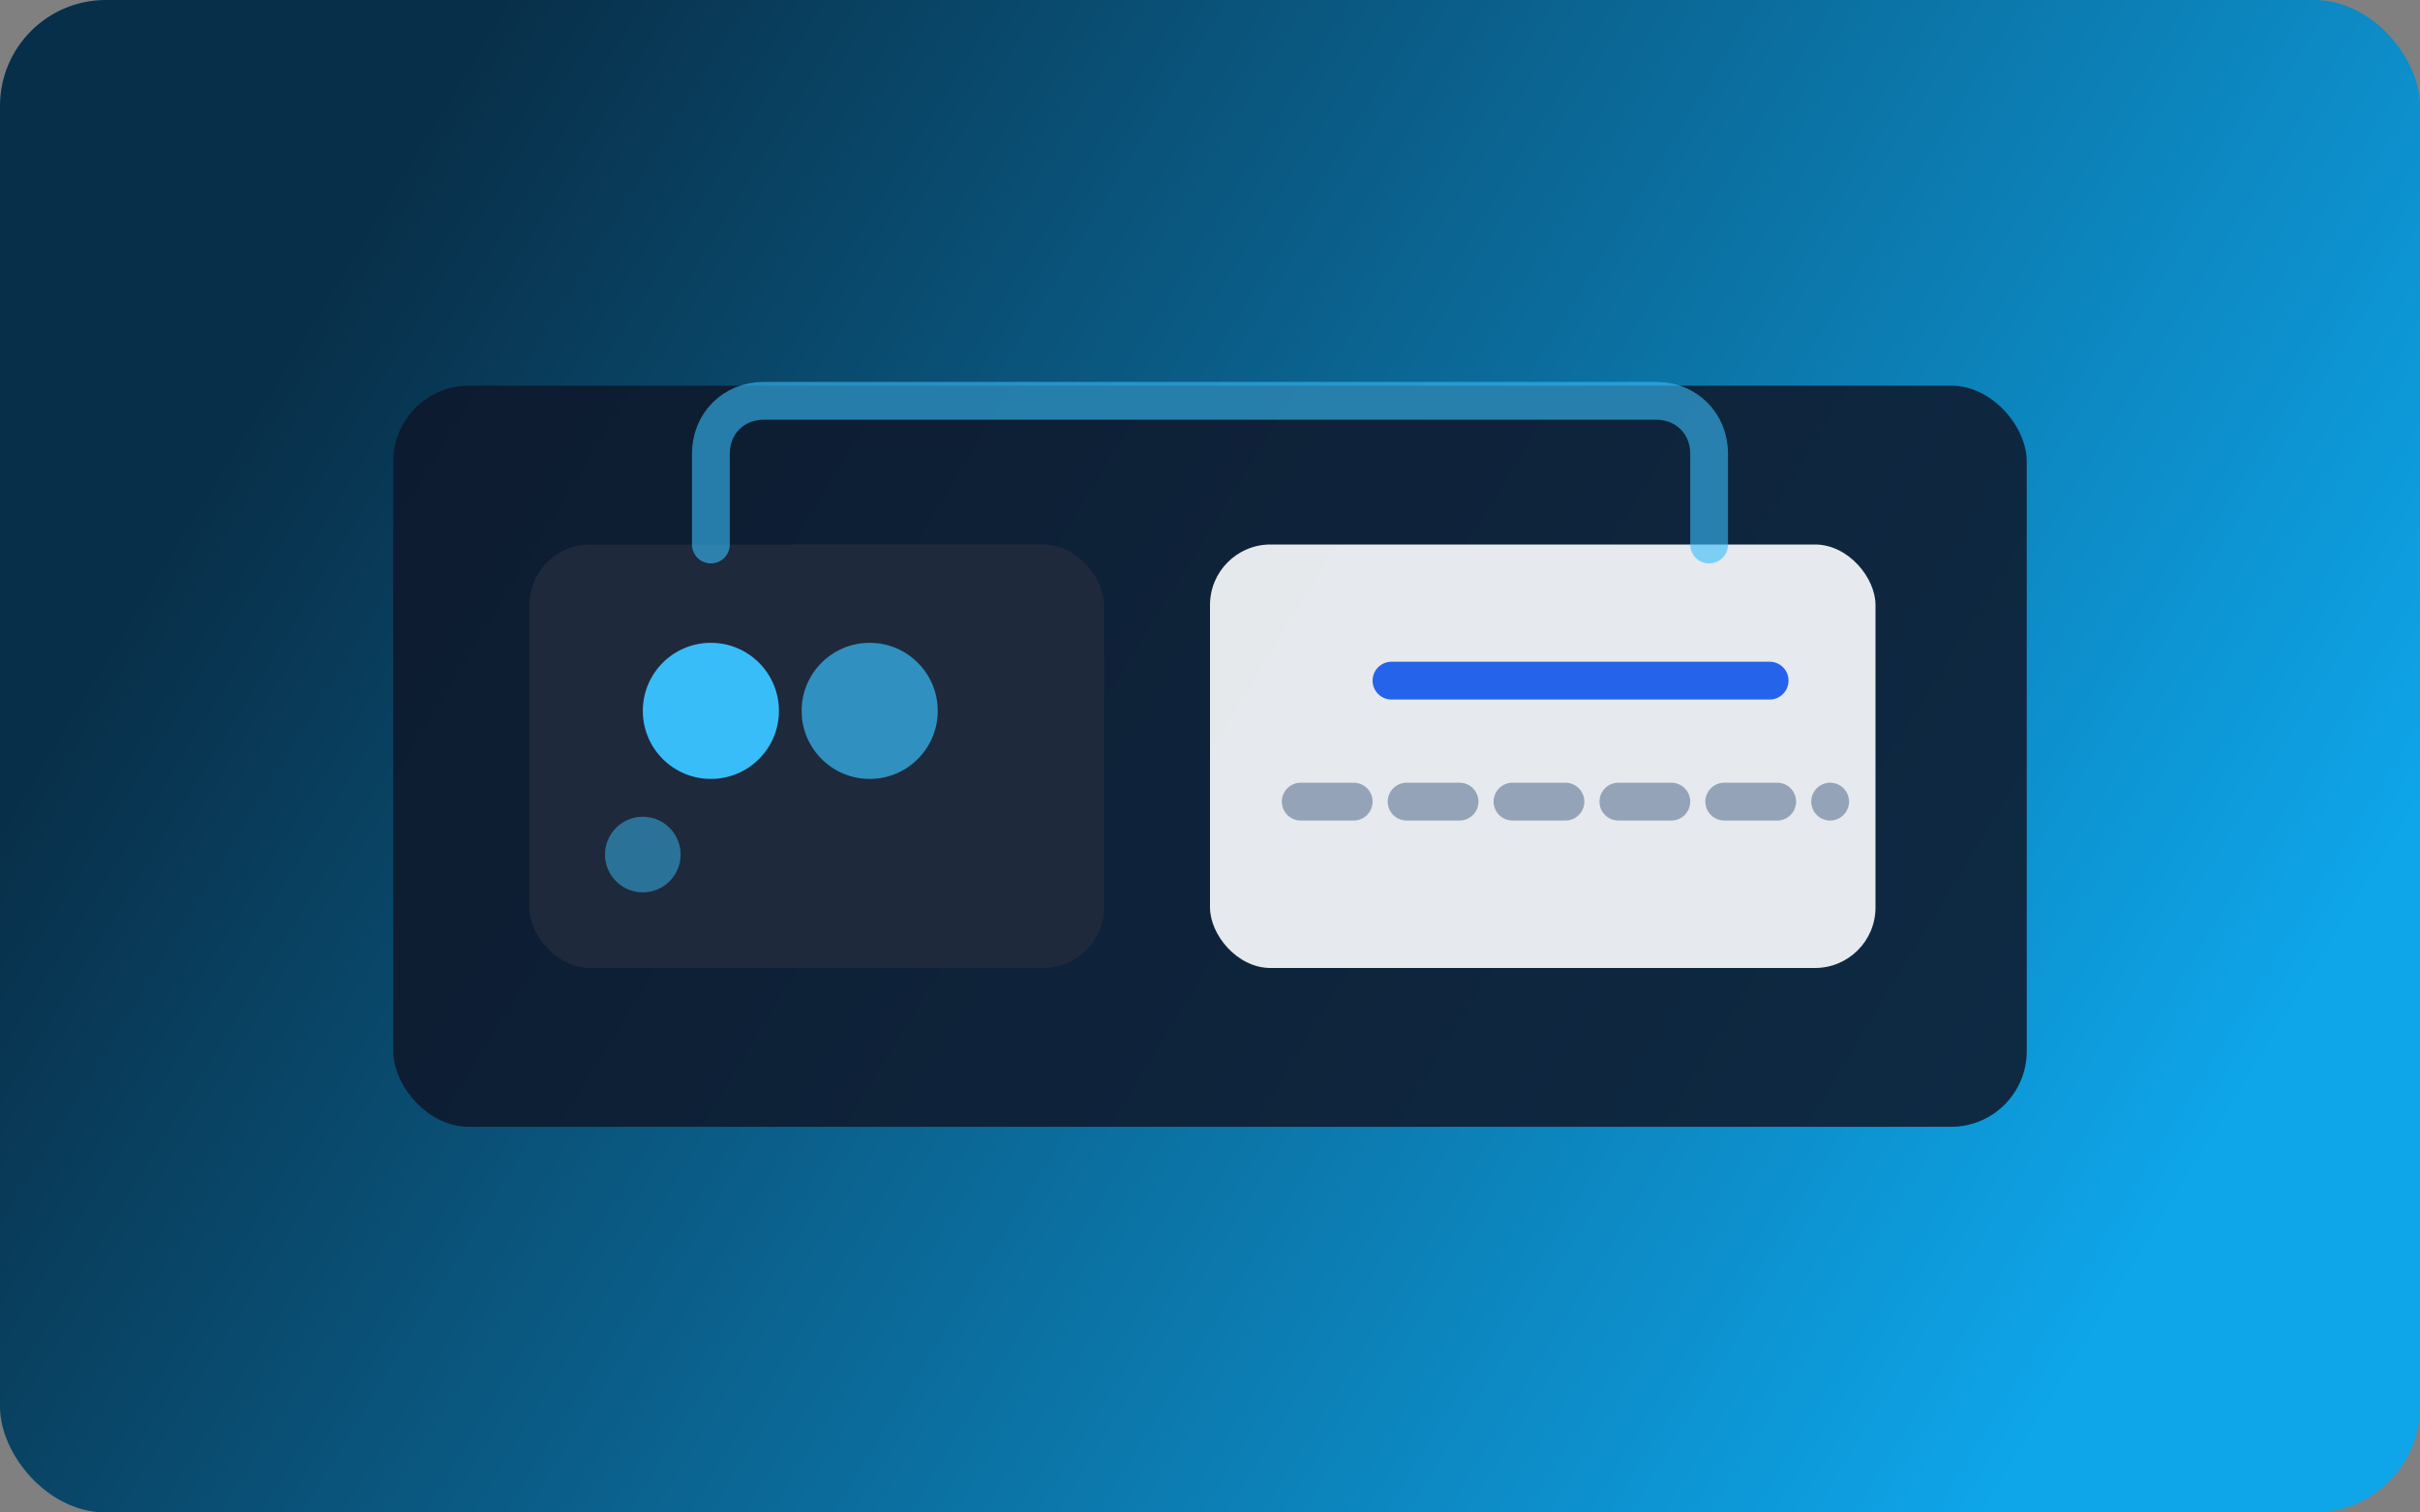 <svg width="640" height="400" viewBox="0 0 640 400" fill="none" xmlns="http://www.w3.org/2000/svg">
  <rect x="0" y="0" width="640" height="400" fill="#808080" stroke="none"/>
  <rect width="640" height="400" rx="28" fill="url(#paint0_linear)" />
  <rect x="104" y="102" width="432" height="196" rx="20" fill="rgba(15,23,42,0.85)" />
  <rect x="140" y="144" width="152" height="112" rx="16" fill="#1E293B" />
  <rect x="320" y="144" width="176" height="112" rx="16" fill="#F8FAFC" opacity="0.92" />
  <circle cx="188" cy="188" r="18" fill="#38BDF8" />
  <circle cx="230" cy="188" r="18" fill="#38BDF8" opacity="0.7" />
  <circle cx="170" cy="226" r="10" fill="#38BDF8" opacity="0.5" />
  <path d="M368 180H468" stroke="#2563EB" stroke-width="10" stroke-linecap="round" />
  <path d="M344 212H484" stroke="#94A3B8" stroke-width="10" stroke-linecap="round" stroke-dasharray="14 14" />
  <path d="M188 144V120C188 112 194 106 202 106H438C446 106 452 112 452 120V144" stroke="#38BDF8" stroke-width="10" stroke-linecap="round" stroke-linejoin="round" opacity="0.6" />
  <defs>
    <linearGradient id="paint0_linear" x1="96" y1="60" x2="560" y2="344" gradientUnits="userSpaceOnUse">
      <stop stop-color="#082F49" />
      <stop offset="1" stop-color="#0EA5E9" />
    </linearGradient>
  </defs>
</svg>
